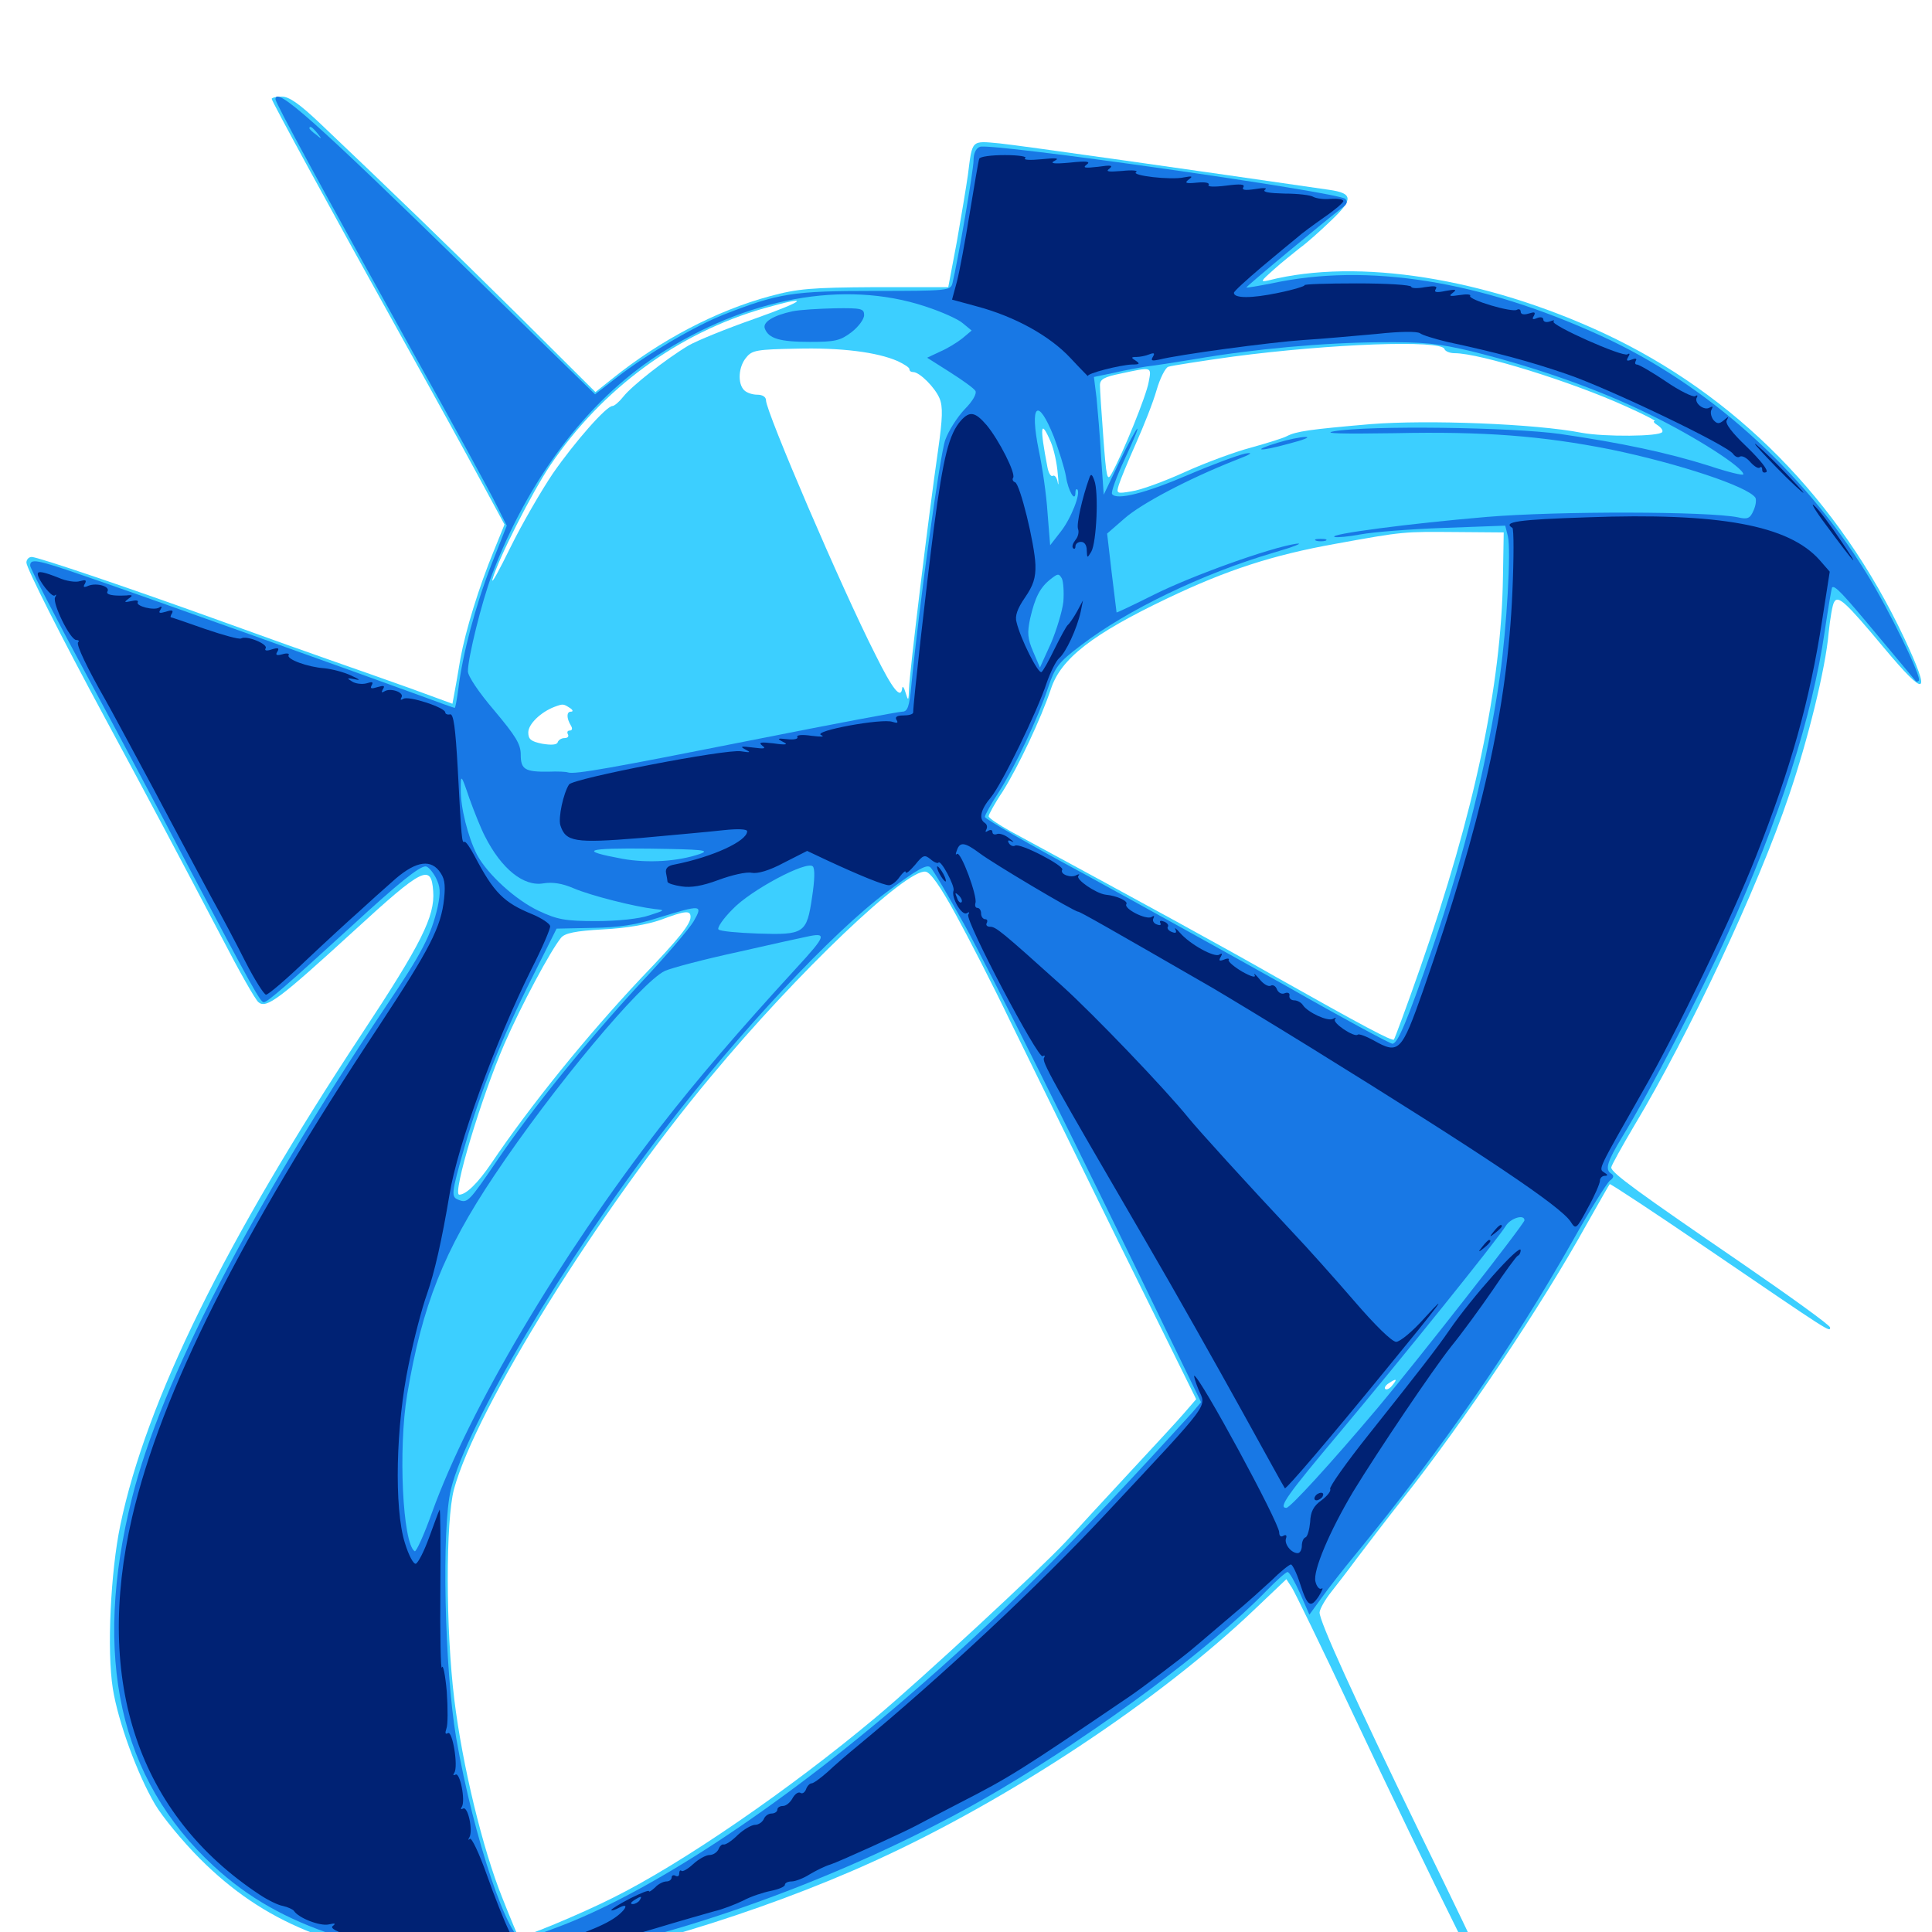 <svg xmlns="http://www.w3.org/2000/svg" viewBox="0 -1000 1000 1000">
	<path fill="#3ccfff" d="M140.625 -948.828C140.625 -947.656 170.703 -892.383 210.352 -821.094C224.414 -795.898 241.602 -764.648 248.438 -751.953L261.133 -728.516L255.664 -715.039C247.852 -696.094 241.016 -673.828 238.281 -658.984C237.109 -651.953 235.742 -643.945 235.156 -641.016L234.18 -635.742L212.305 -643.75C200.195 -648.047 182.031 -654.492 171.875 -658.008C161.719 -661.523 137.109 -670.312 117.188 -677.539C67.969 -695.312 19.727 -711.719 16.406 -711.719C14.844 -711.719 13.672 -710.352 13.672 -708.789C13.672 -706.055 31.055 -671.484 54.688 -627.734C77.148 -586.133 92.383 -557.422 115.039 -514.258C123.828 -497.266 132.227 -482.422 133.789 -481.25C137.891 -477.734 144.727 -483.008 183.398 -518.359C218.945 -550.977 223.242 -553.125 224.219 -538.672C225.195 -525.781 217.969 -511.328 187.109 -464.648C116.406 -357.422 75.781 -275 62.305 -210.742C57.227 -186.523 55.273 -145.508 58.398 -125.977C61.133 -108.789 71.094 -81.641 80.273 -66.016C83.984 -59.766 94.336 -47.07 103.516 -37.891C136.523 -4.883 173.438 10.156 237.109 16.992C249.023 18.164 264.844 18.555 272.266 17.773C316.211 13.477 392.969 -9.57 452.148 -36.523C522.266 -68.359 600.391 -120.117 649.805 -167.383L665.82 -182.617L668.75 -178.125C670.312 -175.586 683.984 -147.656 698.828 -116.016C741.797 -24.805 777.734 47.266 778.711 44.727C779.688 41.797 770.703 22.07 734.766 -51.562C700.977 -121.094 682.812 -161.133 683.008 -165.43C683.203 -167.383 685.938 -172.07 688.867 -175.781C691.797 -179.492 697.852 -187.305 702.148 -193.164C706.445 -198.828 716.992 -212.695 725.781 -223.828C758.203 -264.844 797.656 -323.828 821.094 -366.016C827.539 -377.344 832.812 -386.719 833.203 -387.109C833.398 -387.5 856.836 -372.07 885.156 -352.734C947.656 -310.156 947.266 -310.352 947.266 -312.891C947.266 -314.062 926.367 -329.102 900.781 -346.68C848.047 -382.812 833.984 -392.969 833.984 -395.703C833.984 -396.68 839.453 -406.445 845.898 -417.383C873.828 -463.867 909.961 -540.625 925.977 -588.281C935.742 -616.797 944.922 -654.102 946.484 -672.266C947.266 -679.688 948.438 -687.109 949.414 -688.477C951.367 -691.992 955.469 -688.281 975 -664.844C997.266 -638.281 999.805 -639.453 985.547 -669.922C951.758 -741.406 898.242 -795.703 830.078 -827.539C768.75 -856.055 702.93 -866.602 656.641 -854.883C652.148 -853.906 652.344 -854.297 659.375 -860.547C663.477 -864.258 669.727 -869.141 672.852 -871.68C676.172 -874.023 683.398 -880.469 689.062 -885.938C700.586 -896.875 700.391 -900 687.891 -901.758C624.805 -910.938 527.344 -924.805 517.383 -925.781C502.539 -927.148 503.32 -927.93 500.977 -909.375C500.195 -903.906 497.656 -888.477 495.312 -875.195L490.82 -851.367H452.93C419.727 -851.172 412.891 -850.586 398.438 -846.68C370.898 -839.258 341.797 -824.023 316.797 -803.906L308.203 -797.07L267.969 -837.109C231.25 -873.438 203.516 -900.195 164.844 -936.914C154.883 -946.289 149.609 -950 145.898 -950C142.969 -950 140.625 -949.414 140.625 -948.828ZM390.43 -834.961C375.977 -829.883 360.547 -823.633 356.25 -821.094C344.531 -814.062 326.953 -800.195 322.656 -794.727C320.508 -791.992 317.969 -789.844 316.992 -789.844C313.867 -789.844 297.656 -771.484 286.133 -754.883C280.078 -745.898 270.117 -728.711 264.258 -716.797C258.398 -704.883 254.297 -697.266 254.883 -700C257.617 -710.156 275.195 -744.922 284.961 -759.375C311.719 -798.828 350.977 -827.734 395.508 -840.43C420.312 -847.461 417.383 -844.531 390.43 -834.961ZM747.656 -819.336C748.047 -818.164 750.391 -817.188 752.93 -817.188C766.016 -817.188 813.672 -802.344 841.602 -789.648C850.781 -785.547 857.617 -782.031 856.445 -782.031C855.469 -782.031 856.055 -781.055 858.008 -779.883C859.766 -778.711 860.938 -777.148 860.352 -776.367C858.984 -774.023 830.469 -773.828 818.75 -775.977C794.922 -780.664 738.867 -782.812 709.375 -780.469C677.734 -777.734 670.898 -776.758 666.016 -774.219C664.258 -773.242 656.055 -770.703 647.656 -768.359C639.453 -766.211 624.023 -760.547 613.281 -755.664C602.539 -750.781 590.234 -746.289 585.742 -745.703C577.93 -744.336 577.734 -744.531 579.102 -749.023C579.883 -751.562 583.789 -761.133 587.891 -770.312C591.992 -779.492 596.875 -791.797 598.633 -798.047C600.391 -804.102 603.125 -809.57 604.688 -810.156C606.445 -810.742 621.484 -813.086 638.281 -815.43C688.672 -822.07 746.094 -824.219 747.656 -819.336ZM464.648 -813.086C467.969 -811.523 470.703 -809.766 470.703 -808.984C470.703 -808.008 471.484 -807.422 472.656 -807.422C475.977 -807.422 483.984 -799.414 486.328 -793.75C488.086 -789.453 487.891 -783.594 485.547 -766.992C480.664 -733.398 470.703 -651.367 470.508 -643.555C470.312 -637.109 470.117 -636.914 468.75 -641.406C467.969 -644.141 467.188 -645.117 466.992 -643.945C466.406 -637.695 462.109 -642.969 453.125 -661.133C435.547 -695.703 396.484 -786.914 396.484 -792.773C396.484 -794.531 394.727 -795.703 391.992 -795.703C389.453 -795.703 386.523 -796.68 385.156 -798.047C381.641 -801.562 382.227 -810.352 386.328 -815.039C389.258 -818.75 391.992 -819.141 412.109 -819.531C435.352 -820.117 453.906 -817.773 464.648 -813.086ZM594.531 -802.148C593.359 -795.312 581.445 -765.82 575.391 -754.883C573.047 -750.586 572.656 -752.539 571.094 -773.438C570.117 -786.133 569.336 -798.438 569.336 -800.586C569.336 -803.711 571.484 -804.883 580.078 -806.641C596.484 -810.156 596.094 -810.352 594.531 -802.148ZM543.945 -771.094C545.508 -767.383 547.07 -760.156 547.461 -755.078C548.047 -750 547.852 -747.852 547.461 -750.391C547.07 -752.734 545.898 -754.297 544.922 -753.711C543.945 -753.125 542.773 -755.078 542.188 -758.008C538.086 -779.297 538.477 -783.789 543.945 -771.094ZM777.93 -701.562C777.148 -645.312 763.086 -579.102 735.156 -499.219C728.125 -479.102 721.875 -462.305 721.484 -461.914C720.508 -460.938 704.883 -469.336 661.133 -493.945C631.641 -510.742 597.656 -529.297 523.047 -569.727C516.797 -573.242 511.719 -576.562 511.719 -577.539C511.719 -578.32 514.844 -584.18 518.945 -590.234C527.148 -603.32 538.867 -628.125 543.945 -643.359C549.023 -658.984 565.234 -671.68 604.102 -690.234C634.766 -704.883 658.594 -712.695 691.406 -718.555C726.953 -725 726.172 -724.805 753.906 -724.609L778.32 -724.414ZM294.922 -633.594C296.484 -632.617 296.875 -631.641 295.508 -631.641C293.164 -631.641 293.164 -628.32 295.508 -624.414C296.484 -622.852 296.094 -621.875 294.922 -621.875C293.75 -621.875 293.359 -621.094 293.945 -619.922C294.531 -618.945 293.945 -617.969 292.188 -617.969C290.625 -617.969 289.062 -616.992 288.672 -615.82C288.281 -614.453 285.352 -614.258 280.664 -615.039C274.805 -616.211 273.438 -617.383 273.438 -620.898C273.438 -625.195 279.883 -631.445 287.109 -634.18C291.406 -635.742 291.602 -635.742 294.922 -633.594ZM343.555 -556.25C343.164 -556.641 337.109 -557.422 330.078 -558.008C322.461 -558.594 319.336 -558.398 322.266 -557.422C327.148 -555.859 345.117 -554.883 343.555 -556.25ZM494.531 -526.953C500.977 -515.234 513.867 -490.234 522.852 -471.484C532.031 -452.734 557.422 -400.977 579.297 -356.445L619.141 -275.781L612.891 -268.555C609.57 -264.648 596.484 -250.586 583.984 -237.109C571.484 -223.633 557.031 -208.008 551.758 -202.148C537.891 -187.305 477.148 -131.055 453.125 -110.938C408.789 -73.828 353.125 -35.547 317.383 -17.773C300.781 -9.375 269.336 3.711 268.359 2.539C268.164 2.344 264.258 -6.836 259.961 -17.773C249.805 -42.969 239.258 -86.719 235.156 -120.312C230.664 -157.031 230.664 -212.695 234.961 -229.102C246.289 -270.898 309.961 -373.438 367.969 -442.773C412.695 -496.68 469.141 -550.391 479.102 -548.828C481.641 -548.438 486.719 -541.211 494.531 -526.953ZM357.422 -525.391C357.422 -521.68 351.562 -514.258 332.031 -493.945C303.516 -463.672 274.609 -427.93 254.297 -397.852C247.266 -387.5 241.211 -381.641 237.695 -381.641C233.984 -381.641 249.023 -431.836 261.133 -459.766C269.727 -479.492 284.961 -508.008 290.43 -514.648C292.383 -516.992 297.852 -518.164 312.109 -518.945C324.023 -519.531 335.156 -521.484 341.797 -523.828C354.883 -528.711 357.422 -528.906 357.422 -525.391ZM720.703 -283.008C719.336 -281.25 717.773 -280.469 716.992 -281.055C716.406 -281.641 717.188 -283.008 718.75 -283.984C722.852 -286.719 723.438 -286.328 720.703 -283.008Z"/>
	<path fill="#1878e5" d="M142.578 -948.633C142.578 -946.68 167.578 -900.781 212.891 -819.141C234.18 -781.055 253.906 -744.922 256.836 -738.867L262.305 -727.93L254.297 -707.617C246.094 -686.523 239.453 -661.523 237.305 -643.945C236.523 -638.281 235.742 -633.594 235.352 -633.594C234.961 -633.594 227.344 -636.328 218.359 -639.648C189.648 -650.195 66.211 -694.336 42.969 -702.148C18.75 -710.547 15.625 -710.938 15.625 -707.227C15.625 -705.859 28.711 -680.469 44.727 -650.781C60.742 -621.094 84.57 -576.367 97.656 -551.172C130.664 -488.672 134.766 -481.25 136.523 -481.25C138.477 -481.25 148.633 -490.234 181.641 -520.312C206.25 -542.969 216.992 -551.562 220.312 -551.562C221.484 -551.562 223.828 -549.023 225.586 -545.703C227.93 -541.016 228.125 -538.281 226.562 -530.664C223.242 -516.016 218.359 -506.641 199.609 -478.906C129.883 -374.805 83.594 -285.352 68.359 -224.805C47.656 -142.578 61.719 -79.102 110.742 -33.984C128.32 -17.773 148.047 -6.641 173.438 1.758C215.039 15.625 261.719 18.555 303.711 9.961C370.117 -3.516 453.906 -36.133 516.797 -73.242C569.531 -104.492 626.172 -146.484 655.273 -176.367C660.547 -181.836 665.625 -186.328 666.406 -186.328C667.383 -186.328 670.117 -181.445 672.852 -175.391L677.734 -164.258L683.984 -172.852C687.305 -177.539 695.508 -188.086 702.148 -196.094C746.484 -250.195 783.008 -302.93 814.258 -358.203C823.047 -373.828 831.641 -387.5 833.203 -388.867C835.156 -390.234 835.547 -391.406 834.18 -392.383C830.469 -394.531 831.836 -398.633 839.648 -411.523C853.516 -434.18 880.273 -485.742 894.141 -516.406C920.898 -575.781 938.086 -629.102 944.531 -673.633C946.289 -685.547 948.047 -695.508 948.242 -695.898C949.609 -697.266 953.516 -693.164 971.875 -671.094C982.422 -658.594 991.211 -647.852 991.602 -647.461C991.992 -647.07 992.578 -647.07 993.164 -647.656C994.922 -649.219 977.734 -684.57 965.82 -703.711C932.812 -757.031 883.398 -801.172 828.711 -826.172C766.406 -854.688 707.812 -864.062 658.203 -853.32C651.172 -851.953 645.312 -850.977 645.117 -851.172C644.727 -851.562 686.133 -885.938 695.117 -892.773C697.266 -894.336 697.656 -895.703 696.289 -897.07C692.773 -900.586 512.891 -926.172 507.227 -924.023C505.078 -923.242 503.906 -920.508 503.906 -916.992C503.906 -911.914 495.703 -864.453 492.969 -853.32C491.992 -849.609 490.43 -849.414 452.539 -849.414C410.352 -849.414 403.125 -848.242 375 -837.305C359.961 -831.445 334.961 -816.797 319.336 -804.688L308.008 -795.898L242.383 -859.961C162.891 -937.5 142.578 -955.664 142.578 -948.633ZM164.258 -931.055C166.797 -927.93 166.602 -927.734 163.672 -930.273C161.719 -931.641 160.156 -933.203 160.156 -933.594C160.156 -935.156 161.719 -934.18 164.258 -931.055ZM478.906 -841.406C487.305 -838.672 496.094 -834.766 498.438 -832.617L502.93 -828.906L498.047 -824.805C495.312 -822.656 490.234 -819.531 486.523 -817.969L479.883 -814.844L491.602 -807.422C498.047 -803.32 504.102 -799.023 504.883 -797.656C505.664 -796.289 503.516 -792.383 499.414 -788.281C495.508 -784.18 491.016 -777.148 489.258 -772.266C486.523 -764.844 475.781 -686.914 471.68 -644.922C470.703 -634.18 469.727 -631.641 466.992 -631.641C465.234 -631.641 430.859 -625.195 390.625 -617.188C316.797 -602.539 297.461 -599.023 293.945 -600.195C292.969 -600.586 288.477 -600.781 284.18 -600.586C271.68 -600.391 269.531 -601.758 269.531 -609.375C269.531 -614.844 266.992 -618.945 255.859 -632.227C247.852 -641.602 242.188 -650 242.188 -652.539C242.188 -659.57 249.414 -688.672 254.492 -702.148C273.242 -751.758 303.711 -792.188 340.234 -816.016C386.328 -845.898 436.914 -855.273 478.906 -841.406ZM761.719 -818.164C794.727 -809.961 827.344 -798.633 854.492 -785.156C877.734 -773.828 902.344 -758.008 902.344 -754.492C902.344 -753.711 894.336 -755.664 884.375 -758.984C863.281 -765.625 839.648 -770.703 807.422 -775.391C782.031 -778.906 708.398 -779.883 690.43 -776.758C683.984 -775.586 695.117 -775.391 721.875 -775.781C768.164 -776.758 798.047 -774.414 833.594 -767.383C868.555 -760.156 904.688 -748.242 908.594 -742.383C909.18 -741.211 908.789 -738.281 907.617 -735.742C905.859 -731.641 904.492 -731.055 899.609 -732.227C884.375 -735.352 806.445 -735.547 769.336 -732.422C730.078 -729.102 686.719 -723.438 690.82 -722.07C691.992 -721.68 698.242 -722.266 704.492 -723.438C710.742 -724.609 730.078 -726.172 747.461 -726.758L779.102 -727.93L780.469 -722.461C782.227 -715.43 779.883 -675 776.367 -650.195C770.117 -606.445 758.008 -557.617 741.406 -509.18C728.125 -470.898 723.438 -459.766 720.703 -459.766C719.531 -459.766 694.531 -473.242 665.43 -489.844C636.133 -506.25 589.258 -532.227 561.133 -547.656C532.812 -562.891 509.766 -576.172 509.766 -577.148C509.766 -578.125 512.891 -583.789 516.992 -590.039C525.586 -603.516 537.305 -628.32 542.578 -644.336C546.094 -654.688 547.852 -657.227 559.57 -666.016C583.203 -684.18 622.461 -703.125 658.984 -713.867C669.727 -716.992 675.195 -719.141 670.898 -718.555C657.617 -716.602 617.188 -702.148 597.266 -692.188C586.719 -686.914 578.125 -682.812 577.93 -683.008C577.93 -683.203 576.758 -692.578 575.391 -703.711L573.047 -723.828L582.031 -731.641C590.625 -739.258 615.039 -752.148 639.258 -761.719C647.461 -764.844 649.219 -766.016 644.531 -765.234C640.82 -764.453 627.539 -759.57 615.234 -754.297C592.969 -744.727 577.734 -740.82 575.586 -744.336C575 -745.312 577.93 -753.32 582.031 -762.109C586.133 -770.898 589.258 -778.125 588.672 -778.125C588.281 -778.125 583.984 -770.508 579.492 -761.133L571.289 -743.945L569.922 -763.477C569.336 -774.219 568.164 -787.891 567.578 -793.945L566.211 -804.883L576.562 -807.031C582.227 -808.398 590.039 -809.766 593.75 -810.352C597.461 -810.742 608.594 -812.5 618.164 -814.062C648.438 -819.336 685.352 -822.656 713.867 -822.852C736.914 -823.047 744.336 -822.266 761.719 -818.164ZM545.508 -773.828C548.047 -766.992 550.977 -757.812 551.758 -753.32C552.93 -745.703 556.641 -739.648 556.641 -745.117C556.641 -746.484 557.031 -747.07 557.617 -746.68C559.57 -744.727 554.297 -731.445 549.023 -724.805L543.555 -717.773L542.188 -734.766C541.602 -744.141 539.453 -758.594 537.695 -766.797C532.812 -790.82 537.109 -794.922 545.508 -773.828ZM550.391 -688.477C549.805 -683.594 546.875 -673.828 543.945 -666.992L538.281 -654.492L534.766 -662.695C531.836 -669.531 531.641 -672.461 533.203 -679.883C535.742 -690.82 538.281 -695.898 543.75 -700.195C547.461 -703.125 548.047 -703.32 549.609 -700.586C550.391 -699.023 550.781 -693.555 550.391 -688.477ZM250.977 -567.188C259.57 -550.195 271.094 -541.016 281.25 -542.773C285.938 -543.555 291.016 -542.773 296.875 -540.234C306.055 -536.328 328.711 -530.664 338.867 -529.492C344.531 -528.906 344.336 -528.906 335.938 -526.172C330.859 -524.414 319.531 -523.242 308.594 -523.242C292.578 -523.242 288.477 -524.023 278.906 -528.516C266.797 -534.18 252.344 -547.461 246.875 -557.617C242.188 -566.797 238.281 -582.422 238.477 -591.602C238.477 -599.414 238.672 -599.414 242.969 -586.719C245.508 -579.688 249.023 -570.898 250.977 -567.188ZM362.305 -558.008C350.977 -554.102 335.352 -553.125 322.266 -555.469C299.023 -559.766 302.93 -561.133 336.328 -560.742C363.867 -560.352 367.773 -559.961 362.305 -558.008ZM420.312 -535.547C417.578 -516.797 416.211 -516.016 392.188 -516.797C381.836 -517.188 372.656 -517.969 371.875 -518.945C371.094 -519.727 374.219 -524.414 379.102 -529.297C388.477 -539.258 417.578 -554.688 420.703 -551.562C421.875 -550.391 421.68 -544.336 420.312 -535.547ZM499.219 -521.289C512.695 -496.875 557.812 -406.25 604.883 -308.789L621.68 -274.219L616.992 -268.75C553.906 -199.414 516.797 -162.305 468.75 -120.898C402.148 -63.477 334.766 -19.336 287.109 -1.953C280.078 0.586 273.047 3.32 271.289 3.906C263.867 7.031 245.117 -48.633 236.133 -100.391C230.078 -135.742 228.516 -209.57 233.398 -229.102C241.406 -262.305 292.773 -348.828 343.555 -414.844C382.422 -465.625 431.055 -517.578 458.984 -538.281C475 -550.195 479.883 -552.93 481.641 -550.977C483.008 -549.805 490.82 -536.328 499.219 -521.289ZM358.984 -523.047C356.641 -519.141 344.336 -504.688 331.25 -490.82C303.711 -460.938 276.562 -427.539 257.617 -399.805C242.773 -377.93 241.992 -377.148 237.5 -378.906C233.398 -380.469 233.398 -381.641 240.43 -406.25C248.633 -434.961 259.961 -463.281 275.391 -493.945L288.086 -519.336L306.641 -519.727C320.117 -519.922 329.492 -521.289 340.82 -525C363.086 -531.836 364.062 -531.836 358.984 -523.047ZM411.914 -498.633C382.031 -466.016 360.938 -441.406 341.797 -416.797C289.648 -349.414 242.969 -270.703 223.633 -217.188C219.531 -205.664 215.43 -196.68 214.648 -197.07C208.398 -200.977 206.055 -250 210.742 -278.125C218.555 -324.414 229.688 -352.539 255.859 -391.602C286.133 -436.914 331.836 -491.602 344.141 -497.461C347.656 -499.023 364.648 -503.516 381.836 -507.227C399.023 -511.133 414.844 -514.648 416.992 -515.039C428.32 -517.578 427.93 -516.016 411.914 -498.633ZM789.062 -368.359C789.062 -366.602 733.008 -294.922 713.086 -271.289C688.867 -242.578 667.773 -219.531 665.82 -219.531C661.523 -219.531 665.82 -225.781 693.945 -259.18C725.195 -296.484 774.805 -358.008 779.492 -365.625C782.031 -369.531 789.062 -371.68 789.062 -368.359ZM410.156 -838.867C400.195 -836.719 394.531 -833.203 395.898 -829.883C397.852 -824.805 403.516 -823.047 419.141 -823.047C432.227 -823.047 434.961 -823.633 440.82 -828.125C444.336 -830.859 447.266 -834.766 447.266 -836.914C447.266 -840.234 445.898 -840.625 432.227 -840.43C423.828 -840.234 413.867 -839.648 410.156 -838.867ZM661.523 -770.898C647.266 -766.602 651.367 -766.016 666.992 -770.312C674.609 -772.266 678.516 -773.828 675.781 -773.828C673.047 -773.828 666.602 -772.461 661.523 -770.898ZM681.25 -720.117C679.883 -720.703 680.859 -721.094 683.594 -721.094C686.328 -721.094 687.305 -720.703 686.133 -720.117C684.766 -719.727 682.422 -719.727 681.25 -720.117Z"/>
	<path fill="#002274" d="M506.836 -917.773C506.445 -916.797 504.297 -904.102 501.953 -889.844C499.609 -875.391 496.68 -859.57 495.312 -854.297L492.773 -844.922L505.664 -841.406C525.391 -836.133 543.359 -826.172 554.102 -814.648C559.375 -808.984 563.477 -804.883 563.086 -805.273C562.109 -806.641 579.883 -811.133 585.938 -811.328C589.844 -811.328 590.234 -811.719 587.891 -813.281C585.352 -814.844 585.352 -815.234 588.281 -815.234C590.039 -815.234 592.969 -815.82 594.922 -816.602C597.461 -817.578 597.852 -817.188 596.68 -815.234C595.508 -813.281 596.289 -813.086 600 -813.867C609.766 -816.406 657.422 -822.852 674.805 -824.023C684.57 -824.609 701.367 -826.172 712.5 -827.148C725 -828.516 733.398 -828.516 734.961 -827.539C736.133 -826.562 742.578 -824.609 749.023 -823.047C774.414 -817.578 791.406 -813.086 810.742 -806.445C832.617 -799.023 894.531 -769.336 897.07 -765.039C898.047 -763.672 899.609 -762.891 900.586 -763.672C901.758 -764.258 904.102 -763.086 906.055 -760.742C908.008 -758.594 910.156 -757.227 910.938 -758.008C911.523 -758.594 912.109 -758.203 912.109 -756.836C912.109 -755.469 913.086 -755.078 914.258 -755.664C915.43 -756.445 911.328 -761.719 904.297 -768.555C896.484 -775.977 892.773 -780.859 893.75 -782.422C894.922 -784.57 894.727 -784.57 892.188 -782.422C889.844 -780.469 888.672 -780.469 886.719 -782.812C885.547 -784.57 885.156 -786.914 885.938 -788.086C886.719 -789.648 886.523 -789.844 884.961 -789.062C882.031 -787.109 876.562 -791.602 878.32 -794.336C878.906 -795.312 878.516 -795.703 877.344 -794.922C876.367 -794.336 869.336 -797.656 862.305 -802.539C855.078 -807.422 848.242 -811.328 847.266 -811.328C846.289 -811.328 846.094 -812.109 846.68 -813.281C847.461 -814.453 846.484 -814.648 844.531 -813.867C841.992 -812.891 841.602 -813.281 842.773 -815.234C843.75 -816.797 843.555 -817.383 842.383 -816.602C839.844 -815.039 802.344 -831.836 804.102 -833.594C804.883 -834.375 804.102 -834.375 802.148 -833.594C800.391 -833.008 798.828 -833.398 798.828 -834.57C798.828 -835.742 797.461 -836.133 795.508 -835.352C793.359 -834.375 792.773 -834.766 793.945 -836.523C794.922 -838.477 794.336 -838.672 791.211 -837.695C788.672 -836.914 787.109 -837.305 787.109 -838.672C787.109 -839.844 786.133 -840.234 785.156 -839.648C782.617 -838.086 759.766 -844.922 760.938 -846.875C761.523 -847.656 758.984 -847.852 755.469 -847.266C750.391 -846.484 749.609 -846.68 751.953 -848.438C754.297 -850.195 753.516 -850.391 748.242 -849.414C743.555 -848.438 741.992 -848.633 743.164 -850.391C744.141 -851.953 742.578 -852.148 737.5 -851.367C733.594 -850.586 730.469 -850.781 730.469 -851.562C730.469 -852.539 717.773 -853.32 702.344 -853.32C686.914 -853.32 674.609 -852.93 675.195 -852.344C675.586 -851.953 669.531 -850 661.719 -848.438C647.852 -845.508 638.672 -845.508 638.672 -848.438C638.672 -849.219 645.117 -855.078 652.93 -861.719C660.547 -868.164 668.945 -875 671.289 -876.953C673.633 -879.102 680.078 -883.789 685.352 -887.5C690.82 -891.211 695.312 -895.117 695.312 -895.898C695.312 -896.875 692.383 -897.266 688.867 -897.07C685.352 -896.68 681.445 -897.266 679.883 -898.047C678.516 -899.023 671.68 -899.805 664.844 -899.805C657.031 -900 653.32 -900.586 654.688 -901.758C656.25 -902.734 654.297 -902.93 649.805 -902.148C644.531 -901.367 642.578 -901.562 643.555 -903.125C644.531 -904.688 641.992 -904.883 634.57 -903.906C628.32 -903.125 624.805 -903.32 625.586 -904.297C626.172 -905.469 623.633 -905.859 619.531 -905.469C613.867 -904.883 612.891 -905.273 615.234 -907.031C617.578 -908.789 617.188 -908.984 612.891 -908.203C606.055 -906.641 584.961 -909.18 588.086 -910.938C589.258 -911.719 586.133 -912.109 580.859 -911.523C573.633 -910.938 572.07 -911.133 574.219 -912.695C576.367 -914.453 575 -914.648 568.359 -913.672C561.523 -912.891 560.156 -913.086 562.5 -914.844C564.648 -916.406 562.695 -916.797 553.711 -915.82C545.312 -915.039 543.164 -915.43 545.898 -916.797C548.633 -918.164 546.68 -918.359 539.062 -917.578C533.203 -916.992 529.297 -917.188 530.664 -918.164C531.836 -918.945 527.344 -919.727 520.117 -919.727C513.086 -919.727 507.031 -918.945 506.836 -917.773ZM497.461 -782.422C491.211 -775.391 488.281 -763.867 483.398 -726.953C479.297 -695.117 472.656 -635.938 472.656 -631.25C472.656 -630.273 470.312 -629.688 467.578 -629.688C464.258 -629.688 463.086 -628.906 464.062 -627.344C465.039 -625.781 464.453 -625.586 461.914 -626.367C456.836 -628.32 420.312 -621.68 425 -619.531C427.148 -618.555 425.195 -618.555 420.117 -619.141C415.039 -619.922 412.109 -619.531 412.695 -618.555C413.281 -617.578 411.133 -616.992 407.617 -617.383C402.344 -617.969 401.953 -617.773 405.273 -616.016C408.203 -614.648 407.031 -614.258 400.391 -615.234C393.75 -616.016 392.383 -615.82 394.531 -614.062C396.68 -612.5 395.703 -612.305 389.648 -613.086C383.594 -613.867 382.812 -613.672 385.742 -612.109C388.867 -610.547 388.477 -610.352 383.594 -611.133C376.172 -612.5 296.484 -597.07 294.531 -593.945C291.602 -589.453 288.867 -576.758 290.039 -572.852C292.773 -564.258 297.461 -563.477 331.055 -566.211C348.242 -567.773 367.773 -569.531 374.609 -570.312C381.836 -571.094 386.719 -570.898 386.719 -569.727C386.719 -564.648 368.945 -556.445 349.219 -552.539C345.703 -551.953 344.336 -550.586 344.727 -548.242C345.117 -546.289 345.508 -544.141 345.508 -543.555C345.703 -542.773 348.828 -541.797 352.734 -541.211C357.617 -540.43 363.477 -541.406 371.875 -544.531C378.711 -547.07 386.328 -548.828 389.062 -548.242C392.188 -547.656 398.242 -549.414 405.859 -553.516L417.773 -559.57L428.125 -554.688C444.922 -546.875 457.422 -541.797 460.156 -541.797C461.523 -541.797 464.062 -543.75 465.625 -546.094C467.383 -548.438 468.75 -549.609 468.75 -548.633C468.945 -547.461 470.898 -549.219 473.633 -552.344C477.734 -557.422 478.516 -557.812 481.641 -555.273C483.398 -553.711 485.352 -552.93 485.742 -553.516C486.914 -555.273 494.336 -541.406 493.555 -539.062C492.188 -535.547 497.852 -525.781 500.391 -527.344C501.758 -528.125 501.953 -527.93 501.172 -526.562C499.414 -523.633 537.305 -451.758 539.648 -453.32C540.82 -453.906 541.016 -453.711 540.43 -452.539C539.062 -450.586 543.555 -442.578 593.359 -357.031C608.398 -331.25 630.469 -291.992 642.578 -270.117C654.688 -248.242 664.648 -230.078 665.039 -229.688C665.625 -228.906 689.258 -256.641 717.773 -291.602C745.703 -325.586 750.977 -332.812 737.305 -317.773C731.25 -310.938 724.609 -305.469 722.656 -305.469C720.508 -305.469 711.719 -314.062 700.977 -326.562C691.016 -338.086 676.758 -354.102 669.141 -362.109C645.312 -387.5 620.312 -415.039 615.234 -421.289C602.93 -436.523 566.016 -475 549.805 -489.648C518.359 -517.969 515.43 -520.312 512.5 -520.312C510.742 -520.312 510.156 -521.289 510.742 -522.266C511.328 -523.438 510.938 -524.219 509.961 -524.219C508.789 -524.219 507.812 -525.586 507.812 -527.148C507.812 -528.711 507.031 -530.078 505.859 -530.078C504.883 -530.078 504.492 -531.25 504.883 -532.617C506.055 -535.938 497.266 -559.766 495.312 -558.008C494.531 -557.227 494.531 -558.008 495.312 -559.961C496.875 -564.453 499.414 -564.062 507.031 -558.398C513.672 -553.32 556.055 -528.125 558.008 -528.125C558.984 -528.125 573.438 -519.922 627.93 -488.477C635.547 -483.984 657.812 -470.508 677.734 -458.203C769.531 -401.367 807.422 -375.781 812.891 -367.773C815.625 -363.477 815.82 -363.477 821.875 -374.805C825.391 -381.055 828.125 -387.5 828.125 -388.867C828.125 -390.234 829.297 -391.406 830.664 -391.406C832.422 -391.406 832.227 -391.992 830.273 -393.164C827.344 -395.117 826.953 -394.141 850.391 -435.352C867.578 -465.234 896.875 -525.977 908.789 -556.445C926.953 -602.344 936.719 -637.305 943.164 -679.102L947.07 -704.102L941.797 -710.156C925.781 -728.125 890.234 -734.766 821.289 -732.227C785.742 -731.055 777.539 -729.883 782.812 -726.758C783.594 -726.172 783.594 -711.328 782.812 -693.75C780.273 -633.594 766.992 -574.414 736.523 -487.109C725.391 -455.469 724.023 -454.102 710.938 -461.523C707.031 -463.672 703.32 -465.039 702.734 -464.453C700.977 -462.891 689.258 -470.703 691.016 -472.461C691.797 -473.438 691.406 -473.438 690.039 -472.656C687.305 -471.094 676.953 -475.977 674.414 -479.688C673.633 -481.055 671.484 -482.227 669.922 -482.227C668.359 -482.227 667.188 -483.203 667.383 -484.57C667.773 -485.938 666.602 -486.523 665.039 -485.938C663.477 -485.156 661.719 -486.133 660.938 -487.891C660.352 -489.648 658.789 -490.43 657.812 -489.844C656.641 -489.062 653.906 -490.625 651.953 -493.164C649.805 -495.703 648.633 -496.68 649.414 -495.312C650.195 -493.75 647.461 -494.531 642.969 -497.07C638.672 -499.609 635.547 -502.344 635.938 -503.125C636.523 -503.906 635.352 -504.102 633.594 -503.32C631.055 -502.344 630.664 -502.734 631.836 -504.688C632.812 -506.445 632.617 -506.836 631.055 -505.859C628.516 -504.297 616.016 -511.133 610.742 -517.188C608.789 -519.531 607.617 -520.117 608.398 -518.945C609.18 -517.188 608.594 -516.797 606.641 -517.578C604.883 -518.164 603.906 -519.531 604.492 -520.312C605.078 -521.094 604.102 -522.461 602.344 -523.047C600.781 -523.633 600 -523.438 600.586 -522.266C601.172 -521.094 600.391 -520.898 598.828 -521.484C597.07 -522.07 596.289 -523.633 597.07 -524.805C597.656 -525.977 597.266 -526.172 596.094 -525.391C593.359 -523.633 581.445 -529.688 583.008 -532.031C583.984 -533.594 578.32 -536.328 572.266 -536.914C567.383 -537.5 556.445 -544.922 558.203 -546.68C558.984 -547.656 558.594 -547.656 557.227 -547.07C554.492 -545.312 548.438 -547.461 549.805 -549.805C551.172 -551.758 527.93 -563.867 525.391 -562.305C524.414 -561.719 523.047 -562.305 522.266 -563.477C521.289 -565.039 521.875 -565.43 523.633 -564.453C525.195 -563.672 524.609 -564.453 522.461 -566.016C520.312 -567.773 517.578 -568.75 516.211 -568.359C514.844 -567.773 513.672 -568.164 513.672 -569.336C513.672 -570.508 512.695 -570.703 511.328 -569.922C510.156 -569.141 509.766 -569.336 510.547 -570.703C511.133 -571.875 510.938 -573.242 509.766 -574.023C506.445 -576.172 507.617 -581.055 512.891 -587.305C518.555 -594.141 536.914 -631.641 541.797 -646.68C543.75 -652.148 546.484 -657.812 548.242 -659.375C551.758 -662.305 557.422 -674.609 559.375 -683.398L560.547 -689.258L557.422 -683.398C555.664 -680.273 553.516 -677.148 552.734 -676.562C551.953 -675.977 549.023 -670.508 545.898 -664.258C542.969 -658.203 539.844 -652.539 539.062 -652.148C537.305 -651.172 528.125 -669.531 526.172 -677.93C525.195 -681.055 526.562 -684.961 530.469 -690.625C534.766 -696.875 536.133 -700.781 535.938 -707.617C535.547 -718.555 527.93 -749.609 525.391 -750.391C524.219 -750.781 523.828 -751.953 524.414 -752.734C525.781 -755.078 517.188 -772.07 510.742 -779.883C504.688 -786.914 501.953 -787.305 497.461 -782.422ZM543.945 -551.953C544.531 -552.539 543.555 -553.711 541.602 -554.297C538.867 -555.469 538.672 -555.273 540.43 -553.32C541.797 -551.953 543.359 -551.367 543.945 -551.953ZM457.031 -548.828C457.031 -549.219 455.664 -549.609 453.906 -549.609C452.344 -549.609 451.562 -548.633 452.148 -547.656C453.32 -545.898 457.031 -546.68 457.031 -548.828ZM497.656 -533.008C497.07 -532.422 495.898 -533.398 495.312 -535.352C494.141 -538.086 494.336 -538.281 496.289 -536.523C497.656 -535.156 498.242 -533.594 497.656 -533.008ZM919.922 -757.617C926.758 -750.586 933.008 -744.922 933.398 -744.922C933.984 -744.922 928.711 -750.586 921.875 -757.617C915.039 -764.648 908.789 -770.312 908.398 -770.312C907.812 -770.312 913.086 -764.648 919.922 -757.617ZM563.867 -752.734C560.156 -742.383 557.031 -728.516 558.008 -726.172C558.594 -724.609 558.008 -722.07 556.641 -720.508C555.273 -718.75 554.688 -716.992 555.469 -716.211C556.055 -715.625 556.641 -716.016 556.641 -717.188C556.641 -718.555 558.008 -719.531 559.57 -719.531C561.328 -719.531 562.5 -717.773 562.5 -715.234C562.695 -710.938 562.695 -710.938 564.844 -714.453C567.578 -719.141 568.75 -745.508 566.406 -751.367C565.234 -754.688 564.648 -754.883 563.867 -752.734ZM944.531 -729.102C960.547 -707.422 963.672 -704.102 953.125 -719.727C947.656 -727.93 941.406 -736.328 939.062 -738.281C936.914 -740.43 939.258 -736.133 944.531 -729.102ZM19.531 -702.93C19.531 -700 26.953 -690.43 28.32 -691.797C29.297 -692.578 29.297 -692.188 28.516 -690.82C26.953 -687.891 36.328 -668.75 39.453 -668.75C40.625 -668.75 41.211 -668.164 40.43 -667.578C39.258 -666.406 45.312 -653.906 54.688 -637.5C56.836 -633.789 67.969 -613.086 79.492 -591.602C90.82 -570.117 104.297 -545.117 109.18 -535.938C114.258 -526.758 122.266 -511.719 126.953 -502.344C131.836 -492.773 136.719 -485.156 137.695 -485.156C138.867 -485.156 148.047 -492.969 158.203 -502.734C168.359 -512.305 180.664 -523.633 185.547 -527.93C190.43 -532.422 198.242 -539.453 202.93 -543.555C214.062 -553.711 222.07 -555.664 227.148 -549.414C230.078 -545.703 230.664 -542.773 229.883 -534.961C228.32 -520.117 222.656 -509.18 196.289 -469.141C124.219 -360.352 83.594 -279.688 68.359 -214.648C48.633 -129.297 71.68 -60.742 134.375 -19.336C138.477 -16.602 143.945 -13.867 146.484 -13.477C149.023 -12.891 151.562 -11.719 152.148 -10.938C154.492 -7.227 165.625 -2.93 170.117 -3.906C173.438 -4.688 174.023 -4.492 172.266 -3.125C168.75 -0.781 190.625 5.469 197.07 3.711C200.586 2.734 201.367 3.125 200.195 5.078C199.023 7.031 199.805 7.227 203.906 6.25C207.812 5.273 208.984 5.469 207.812 7.227C206.836 8.789 208.203 9.18 212.695 8.594C216.016 8.203 218.75 8.594 218.75 9.57C218.75 10.742 223.438 10.938 231.055 10.352C239.844 9.375 242.383 9.57 240.234 11.133C236.133 14.062 283.984 11.719 301.758 8.008C309.375 6.641 325.977 2.148 338.867 -1.758C351.758 -5.664 365.625 -9.57 369.727 -10.742C374.023 -11.719 380.469 -14.258 384.57 -16.211C388.477 -18.359 395.117 -20.508 399.023 -21.289C402.93 -22.07 406.25 -23.438 406.25 -24.414C406.25 -25.391 407.812 -26.172 409.766 -26.172C411.523 -26.172 415.82 -27.734 419.141 -29.883C422.461 -31.836 427.148 -34.18 429.883 -34.961C434.18 -36.328 467.773 -51.562 474.609 -55.273C476.367 -56.25 486.523 -61.523 497.07 -66.992C522.656 -80.078 528.516 -83.789 584.57 -121.875C590.43 -125.781 611.328 -141.602 616.211 -145.703C618.359 -147.461 622.266 -150.781 625 -153.125C627.734 -155.469 634.18 -160.938 639.453 -165.43C644.922 -169.922 653.125 -177.344 658.008 -181.836C662.695 -186.523 667.383 -190.234 668.164 -190.234C668.945 -190.234 671.094 -185.938 672.852 -180.469C676.758 -168.359 678.32 -167.383 682.617 -173.828C684.375 -176.758 685.156 -178.516 683.984 -177.734C683.008 -177.148 681.445 -178.711 680.859 -181.445C679.492 -186.914 688.086 -207.227 700.391 -227.93C713.281 -249.023 741.406 -290.82 751.172 -303.125C756.445 -309.57 766.016 -322.656 772.461 -332.031C778.906 -341.602 784.766 -349.609 785.547 -350C786.523 -350.391 787.109 -351.758 787.109 -352.93C786.914 -356.641 761.523 -328.125 750.195 -311.523C743.75 -302.148 734.961 -290.82 708.398 -257.422C696.875 -242.969 687.891 -230.273 688.477 -229.297C689.062 -228.32 687.109 -225.781 683.984 -223.438C679.883 -220.508 678.32 -217.578 678.125 -212.109C677.734 -208.203 676.758 -204.688 675.781 -204.297C674.609 -203.906 673.828 -201.953 673.828 -199.805C673.828 -197.852 672.852 -196.094 671.68 -196.094C668.359 -196.094 664.648 -200.781 665.625 -203.711C666.211 -205.273 665.625 -205.859 664.258 -205.078C663.086 -204.297 662.109 -204.883 662.109 -206.836C662.109 -211.914 620.898 -287.891 618.164 -287.891C617.773 -287.891 618.75 -284.766 620.312 -280.859C624.414 -271.289 627.93 -275.977 572.461 -216.602C537.305 -178.906 487.305 -132.227 444.336 -96.68C439.062 -92.383 431.836 -86.133 428.32 -82.812C424.805 -79.688 421.094 -76.953 420.117 -76.953C419.141 -76.953 417.773 -75.586 417.188 -73.828C416.602 -72.266 415.234 -71.289 414.258 -72.07C413.086 -72.656 411.328 -71.289 410.156 -69.141C408.984 -66.992 406.836 -65.234 405.273 -65.234C403.711 -65.234 402.344 -64.453 402.344 -63.281C402.344 -62.305 400.977 -61.328 399.414 -61.328C397.656 -61.328 395.898 -59.961 395.312 -58.398C394.531 -56.836 392.578 -55.469 390.82 -55.469C389.062 -55.469 384.961 -53.125 381.836 -50.195C378.711 -47.07 375.391 -44.922 374.414 -45.312C373.633 -45.508 372.461 -44.336 371.875 -42.773C371.094 -41.211 369.141 -39.844 367.188 -39.844C365.43 -39.844 361.523 -37.695 358.789 -35.156C356.055 -32.617 353.32 -31.055 352.734 -31.641C352.148 -32.227 351.562 -31.641 351.562 -30.273C351.562 -28.906 350.781 -28.516 349.609 -29.102C348.633 -29.688 347.656 -29.297 347.656 -28.32C347.656 -27.148 346.484 -26.172 344.922 -26.172C343.359 -26.172 340.625 -24.805 339.062 -23.047C337.305 -21.484 335.938 -20.508 335.938 -21.094C335.938 -21.875 331.641 -20.117 326.172 -17.383C320.898 -14.648 316.406 -11.914 316.406 -11.328C316.406 -10.938 318.164 -11.328 320.312 -12.5C326.953 -16.016 323.047 -9.961 315.82 -5.859C307.617 -0.977 286.914 6.25 276.367 7.812L268.164 9.18L263.672 -0.195C261.133 -5.273 255.859 -18.555 251.953 -29.688C248.047 -40.625 244.141 -49.023 243.164 -48.242C242.383 -47.266 242.188 -47.852 242.969 -49.023C244.922 -52.539 242.188 -65.43 239.648 -63.867C238.477 -63.281 238.281 -63.672 239.062 -64.844C241.016 -67.969 238.086 -83.008 235.742 -81.445C234.57 -80.859 234.375 -81.25 235.156 -82.422C237.305 -85.742 234.18 -104.492 231.836 -102.93C230.469 -102.148 230.273 -102.93 231.055 -105.273C231.836 -107.031 231.836 -115.82 231.25 -124.414C230.469 -133.203 229.297 -138.867 228.711 -136.914C228.125 -135.156 227.734 -153.32 227.93 -177.148C228.125 -200.977 227.93 -219.727 227.539 -218.555C226.953 -217.578 224.609 -210.938 222.07 -204.102C219.531 -197.07 216.406 -191.016 215.234 -190.625C214.062 -190.234 211.523 -194.922 209.57 -201.367C203.906 -219.336 204.883 -262.305 211.523 -293.75C214.258 -307.227 218.555 -323.438 220.898 -329.883C225 -341.602 228.711 -358.203 232.617 -381.445C236.719 -407.031 256.25 -460.547 275.195 -498.633C280.664 -509.375 284.961 -519.336 284.766 -520.703C284.375 -522.07 280.273 -524.805 275.586 -526.758C260.742 -532.812 255.664 -537.891 245.703 -556.836C243.359 -561.328 241.016 -564.648 240.43 -564.258C239.062 -563.477 238.867 -565.234 236.914 -602.344C235.742 -623.242 234.766 -630.469 233.008 -630.273C231.641 -629.883 230.469 -630.469 230.469 -631.25C230.469 -633.789 211.328 -640.039 208.789 -638.281C207.422 -637.5 207.031 -637.695 207.812 -639.062C209.375 -641.602 202.148 -644.141 199.023 -642.188C197.461 -641.211 197.266 -641.602 198.242 -643.359C199.414 -645.117 198.633 -645.312 195.312 -644.336C192.188 -643.359 191.406 -643.555 192.383 -645.312C193.359 -647.07 192.773 -647.266 189.648 -646.289C187.5 -645.703 183.984 -646.094 182.227 -647.266C179.297 -649.023 179.492 -649.219 183.594 -648.438C186.914 -647.656 186.328 -648.242 181.641 -650.391C177.93 -652.148 171.68 -653.711 167.969 -654.102C159.375 -654.688 148.047 -658.789 149.414 -660.938C150 -661.719 148.438 -662.109 146.094 -661.328C143.164 -660.547 142.383 -660.938 143.555 -662.695C144.727 -664.648 143.945 -664.844 140.625 -663.867C137.891 -662.891 136.719 -663.281 137.5 -664.453C138.867 -666.602 127.539 -671.289 124.805 -669.531C123.828 -668.945 115.43 -671.289 106.25 -674.414C96.875 -677.734 88.867 -680.469 88.477 -680.469C88.086 -680.469 88.281 -681.445 89.062 -682.617C89.844 -684.18 88.867 -684.375 85.938 -683.398C82.617 -682.422 81.836 -682.617 83.008 -684.375C83.984 -685.938 83.789 -686.523 82.422 -685.547C79.688 -683.789 70.117 -686.328 71.289 -688.281C71.875 -689.258 70.312 -689.453 67.969 -688.867C64.258 -688.086 64.062 -688.281 66.406 -690.039C68.945 -691.797 68.75 -692.188 65.43 -691.797C58.398 -691.406 54.492 -692.188 55.664 -693.945C57.031 -696.484 50.195 -698.438 45.898 -696.875C43.359 -695.703 42.773 -696.094 43.945 -697.852C44.922 -699.805 44.336 -700 41.406 -699.219C39.258 -698.438 34.18 -699.219 30.273 -700.977C22.852 -703.906 19.531 -704.688 19.531 -702.93ZM331.055 -16.406C330.469 -15.43 328.711 -14.453 327.539 -14.453C326.172 -14.453 326.367 -15.234 328.125 -16.406C331.836 -18.75 332.617 -18.75 331.055 -16.406ZM486.328 -547.656C487.5 -545.508 488.867 -543.75 489.453 -543.75C489.844 -543.75 489.453 -545.508 488.281 -547.656C487.109 -549.805 485.742 -551.562 485.156 -551.562C484.766 -551.562 485.156 -549.805 486.328 -547.656ZM773.242 -362.695C770.703 -359.57 770.898 -359.375 774.023 -361.914C775.781 -363.281 777.344 -364.844 777.344 -365.234C777.344 -366.797 775.781 -365.82 773.242 -362.695ZM767.383 -354.883C764.844 -351.758 765.039 -351.562 768.164 -354.102C771.289 -356.641 772.266 -358.203 770.703 -358.203C770.312 -358.203 768.75 -356.641 767.383 -354.883ZM680.664 -225.391C680.078 -224.414 680.273 -223.438 681.445 -223.438C682.422 -223.438 683.984 -224.414 684.57 -225.391C685.156 -226.562 684.961 -227.344 683.789 -227.344C682.812 -227.344 681.25 -226.562 680.664 -225.391Z"/>
</svg>